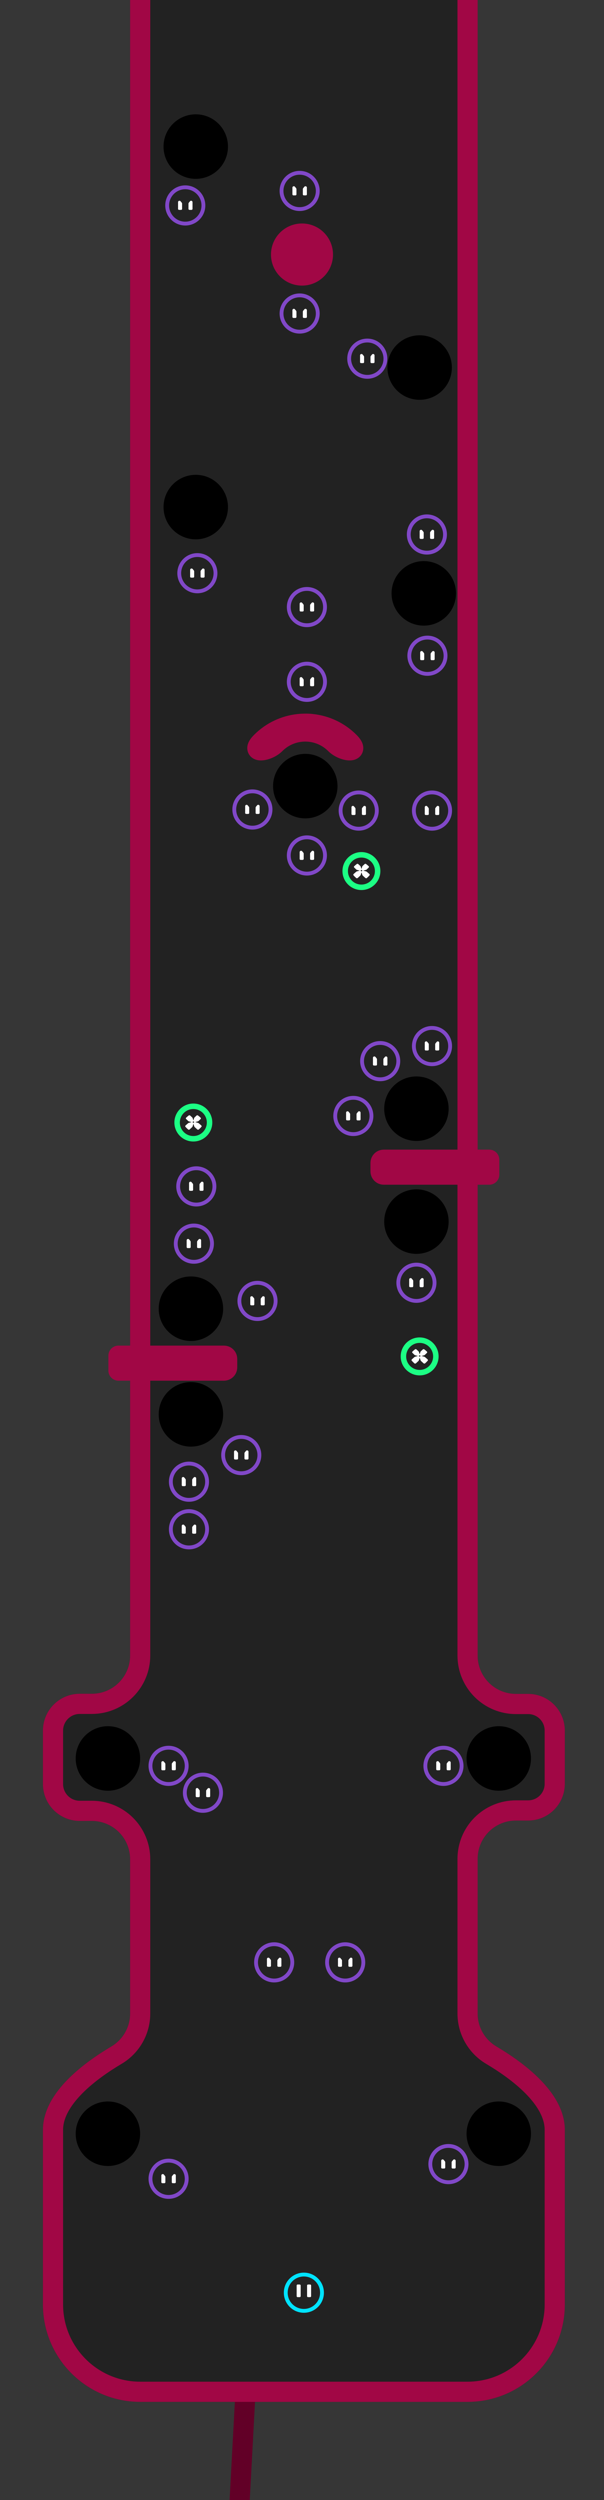 <?xml version="1.0" encoding="UTF-8" standalone="no"?>
<!DOCTYPE svg PUBLIC "-//W3C//DTD SVG 1.1//EN" "http://www.w3.org/Graphics/SVG/1.1/DTD/svg11.dtd">
<svg width="750px" height="3100px" version="1.1" xmlns="http://www.w3.org/2000/svg" xmlns:xlink="http://www.w3.org/1999/xlink" xml:space="preserve" xmlns:serif="http://www.serif.com/" style="fill-rule:evenodd;clip-rule:evenodd;stroke-linecap:round;stroke-linejoin:round;stroke-miterlimit:1.5;">
    <rect id="Level-intro" x="-0" y="0" width="750" height="3100" style="fill:#222;"/>
    <clipPath id="_clip1">
        <rect x="-0" y="0" width="750" height="3100"/>
    </clipPath>
    <g clip-path="url(#_clip1)">
        <path id="_-background-" serif:id="{background}" d="M449.667,2965.72l-275.59,-0c-59.744,-0 -108.25,-48.506 -108.25,-108.25l0,-216.5c0,-39.247 46.713,-73.644 78.767,-92.627c18.271,-10.793 29.482,-30.436 29.482,-51.657c-0,-38.078 0,-104.612 0,-191.3c0,-15.913 -6.321,-31.174 -17.573,-42.426c-11.252,-11.252 -26.514,-17.574 -42.427,-17.574c-8.861,0 -15.082,0 -15.082,0c-18.305,0 -33.167,-14.861 -33.167,-33.166l0,-66.334c0,-18.305 14.862,-33.166 33.167,-33.166l15.083,-0c33.137,-0 60,-26.863 60,-60c0,-669.985 0,-2150 0,-2150l-478.077,-4l-0,3582.28l765.327,-0l-11.66,-515.28Z" style="fill:#363636;stroke:#4e001f;stroke-width:25px;"/>
        <path id="_-background-1" serif:id="{background}" d="M277.077,3481l742.855,-0l0,-3549.74l-439.355,-0l0,2121.63c0,15.913 6.322,31.174 17.574,42.427c11.252,11.252 26.513,17.573 42.426,17.573l15.25,0c18.214,0 33,14.787 33,33l0,66c0,18.213 -14.786,33 -33,33l-15.25,0c-15.913,0 -31.174,6.322 -42.426,17.574c-11.252,11.252 -17.574,26.513 -17.574,42.426l0,191.8c0,21.222 11.211,40.865 29.483,51.659c32.054,18.981 78.767,53.378 78.767,92.625l0,216.5c0,59.744 -48.505,108.25 -108.25,108.25l-275.759,-0l-27.741,515.28Z" style="fill:#363636;stroke:#620027;stroke-width:25px;"/>
        <path id="_-collision-" serif:id="{collision}" d="M580.577,-64.951l0,2117.83c0,15.913 6.322,31.174 17.574,42.427c11.252,11.252 26.513,17.573 42.426,17.573l15.25,0c18.214,0 33,14.787 33,33l0,66c0,18.213 -14.786,33 -33,33l-15.25,0c-15.913,0 -31.174,6.322 -42.426,17.574c-11.252,11.252 -17.574,26.513 -17.574,42.426l0,191.8c0,21.222 11.211,40.865 29.483,51.659c32.054,18.981 78.767,53.378 78.767,92.625l0,216.5c0,59.744 -48.505,108.25 -108.25,108.25l-406.5,-0c-59.744,-0 -108.25,-48.506 -108.25,-108.25l0,-216.5c0,-39.247 46.713,-73.644 78.767,-92.627c18.271,-10.793 29.482,-30.436 29.482,-51.657c-0,-38.078 0,-104.612 0,-191.3c0,-15.913 -6.321,-31.174 -17.573,-42.426c-11.252,-11.252 -26.514,-17.574 -42.427,-17.574c-8.861,0 -15.082,0 -15.082,0c-18.305,0 -33.167,-14.861 -33.167,-33.166l0,-66.334c0,-18.305 14.862,-33.166 33.167,-33.166l15.083,-0c33.137,-0 60,-26.863 60,-60c0,-668.402 0,-2121.46 0,-2121.46" style="fill:none;stroke:#a10745;stroke-width:25px;"/>
        <g id="Holes">
            <g id="Hole">
                <circle id="holePos" cx="133.994" cy="2180.42" r="40"/>
            </g>
            <g id="Hole1" serif:id="Hole">
                <circle id="holePos1" serif:id="holePos" cx="133.994" cy="2645.75" r="40"/>
            </g>
            <g id="Hole2" serif:id="Hole">
                <circle id="holePos2" serif:id="holePos" cx="619.327" cy="2180.42" r="40"/>
            </g>
            <g id="Hole3" serif:id="Hole">
                <circle id="holePos3" serif:id="holePos" cx="237.077" cy="1753.75" r="40"/>
            </g>
            <g id="Hole4" serif:id="Hole">
                <circle id="holePos4" serif:id="holePos" cx="517.077" cy="1514.75" r="40"/>
            </g>
            <g id="Hole5" serif:id="Hole">
                <circle id="holePos5" serif:id="holePos" cx="237.077" cy="1622.75" r="40"/>
            </g>
            <g id="Hole6" serif:id="Hole">
                <circle id="holePos6" serif:id="holePos" cx="517.077" cy="1374.75" r="40"/>
            </g>
            <g id="Hole7" serif:id="Hole">
                <circle id="holePos7" serif:id="holePos" cx="243.077" cy="628.752" r="40"/>
            </g>
            <g id="Hole8" serif:id="Hole">
                <circle id="holePos8" serif:id="holePos" cx="243.077" cy="181.752" r="40"/>
            </g>
            <g id="Hole9" serif:id="Hole">
                <circle id="holePos9" serif:id="holePos" cx="521.077" cy="455.752" r="40"/>
            </g>
            <g id="Hole10" serif:id="Hole">
                <circle id="holePos10" serif:id="holePos" cx="379.077" cy="974.752" r="40"/>
            </g>
            <g id="Hole11" serif:id="Hole">
                <circle id="holePos11" serif:id="holePos" cx="526.216" cy="735.752" r="40"/>
            </g>
            <path id="_-collision-1" serif:id="{collision}" d="M370.757,897.824c11.069,-0.998 16.591,-0.005 16.591,-0.005c16.974,1.811 33.461,9.216 46.46,22.215c14.515,14.515 -7.53,12.318 -17.424,2.424c-20.59,-20.59 -54.023,-20.59 -74.613,0c-9.894,9.894 -31.94,12.091 -17.424,-2.424c12.986,-12.986 29.453,-20.389 46.41,-22.21c2.765,-0.297 9.013,-0.805 16.591,-0.005" style="fill:#a10745;stroke:#a10745;stroke-width:25.03px;"/>
            <g id="Hole12" serif:id="Hole">
                <circle id="holePos12" serif:id="holePos" cx="619.327" cy="2645.75" r="40"/>
            </g>
        </g>
        <g id="Player">
            <circle id="start" cx="377.327" cy="2842.86" r="22.5" style="fill:#232323;stroke:#00e3ff;stroke-width:4.77px;"/>
            <g>
                <path d="M373.355,2833.95l-0,13.167c-0,0.69 -0.56,1.25 -1.25,1.25l-2.5,0c-0.69,0 -1.25,-0.56 -1.25,-1.25l-0,-13.167c-0,-0.689 0.56,-1.25 1.25,-1.25l2.5,0c0.69,0 1.25,0.561 1.25,1.25Z" style="fill:#fff;"/>
                <path d="M386.3,2833.95l0,13.167c0,0.69 -0.56,1.25 -1.25,1.25l-2.5,0c-0.69,0 -1.25,-0.56 -1.25,-1.25l0,-13.167c0,-0.689 0.56,-1.25 1.25,-1.25l2.5,0c0.69,0 1.25,0.561 1.25,1.25Z" style="fill:#fff;"/>
            </g>
        </g>
        <g id="Enemies">
            <g id="Enemy">
                <circle id="enemyPos" cx="209.327" cy="2701.59" r="22.5" style="fill:#232323;stroke:#8148c8;stroke-width:4.77px;"/>
                <g>
                    <path d="M204.842,2698.05c0.331,0.398 0.513,0.899 0.513,1.416c-0,1.87 -0,6.366 -0,6.366c-0,0.69 -0.56,1.25 -1.25,1.25l-2.5,0c-0.69,0 -1.25,-0.56 -1.25,-1.25c-0,0 -0,-4.605 -0,-8.369c-0,-0.731 0.458,-1.384 1.145,-1.633c0.688,-0.249 1.458,-0.041 1.926,0.521c0.549,0.658 1.059,1.27 1.416,1.699Z" style="fill:#fff;"/>
                    <path d="M213.813,2698.05c-0.332,0.398 -0.513,0.899 -0.513,1.416c0,1.87 0,6.366 0,6.366c0,0.69 0.56,1.25 1.25,1.25l2.5,0c0.69,0 1.25,-0.56 1.25,-1.25c0,0 0,-4.605 0,-8.369c0,-0.731 -0.458,-1.384 -1.146,-1.633c-0.687,-0.249 -1.457,-0.041 -1.925,0.521c-0.549,0.658 -1.059,1.27 -1.416,1.699Z" style="fill:#fff;"/>
                </g>
            </g>
            <g id="Enemy1" serif:id="Enemy">
                <circle id="enemyPos1" serif:id="enemyPos" cx="209.327" cy="2189.59" r="22.5" style="fill:#232323;stroke:#8148c8;stroke-width:4.77px;"/>
                <g>
                    <path d="M204.842,2186.05c0.331,0.398 0.513,0.899 0.513,1.416l-0,6.366c-0,0.69 -0.56,1.25 -1.25,1.25l-2.5,0c-0.69,0 -1.25,-0.56 -1.25,-1.25l-0,-8.369c-0,-0.731 0.458,-1.384 1.145,-1.633c0.688,-0.249 1.458,-0.041 1.926,0.521c0.549,0.658 1.059,1.27 1.416,1.699Z" style="fill:#fff;"/>
                    <path d="M213.813,2186.05c-0.332,0.398 -0.513,0.899 -0.513,1.416c0,1.87 0,6.366 0,6.366c0,0.69 0.56,1.25 1.25,1.25l2.5,0c0.69,0 1.25,-0.56 1.25,-1.25l0,-8.369c0,-0.731 -0.458,-1.384 -1.146,-1.633c-0.687,-0.249 -1.457,-0.041 -1.925,0.521c-0.549,0.658 -1.059,1.27 -1.416,1.699Z" style="fill:#fff;"/>
                </g>
            </g>
            <g id="Enemy2" serif:id="Enemy">
                <circle id="enemyPos2" serif:id="enemyPos" cx="550.661" cy="2189.59" r="22.5" style="fill:#232323;stroke:#8148c8;stroke-width:4.77px;"/>
                <g>
                    <path d="M546.175,2186.05c0.332,0.398 0.513,0.899 0.513,1.416c0,1.87 0,6.366 0,6.366c0,0.69 -0.56,1.25 -1.25,1.25l-2.5,0c-0.69,0 -1.25,-0.56 -1.25,-1.25l0,-8.369c0,-0.731 0.458,-1.384 1.146,-1.633c0.687,-0.249 1.457,-0.041 1.925,0.521c0.549,0.658 1.059,1.27 1.416,1.699Z" style="fill:#fff;"/>
                    <path d="M555.146,2186.05c-0.331,0.398 -0.513,0.899 -0.513,1.416l0,6.366c0,0.69 0.56,1.25 1.25,1.25l2.5,0c0.69,0 1.25,-0.56 1.25,-1.25l0,-8.369c0,-0.731 -0.458,-1.384 -1.145,-1.633c-0.688,-0.249 -1.458,-0.041 -1.926,0.521c-0.549,0.658 -1.058,1.27 -1.416,1.699Z" style="fill:#fff;"/>
                </g>
            </g>
            <g id="Enemy3" serif:id="Enemy">
                <circle id="enemyPos3" serif:id="enemyPos" cx="428.642" cy="2433.25" r="22.5" style="fill:#232323;stroke:#8148c8;stroke-width:4.77px;"/>
                <g>
                    <path d="M424.157,2429.72c0.331,0.397 0.513,0.898 0.513,1.416c-0,1.87 -0,6.366 -0,6.366c-0,0.69 -0.56,1.25 -1.25,1.25l-2.5,-0c-0.69,-0 -1.25,-0.56 -1.25,-1.25l-0,-8.369c-0,-0.732 0.458,-1.385 1.145,-1.633c0.688,-0.249 1.458,-0.041 1.926,0.521c0.549,0.658 1.059,1.27 1.416,1.699Z" style="fill:#fff;"/>
                    <path d="M433.128,2429.72c-0.332,0.397 -0.513,0.898 -0.513,1.416c-0,1.87 -0,6.366 -0,6.366c-0,0.69 0.56,1.25 1.25,1.25l2.5,-0c0.69,-0 1.25,-0.56 1.25,-1.25l-0,-8.369c-0,-0.732 -0.458,-1.385 -1.146,-1.633c-0.687,-0.249 -1.457,-0.041 -1.925,0.521c-0.549,0.658 -1.059,1.27 -1.416,1.699Z" style="fill:#fff;"/>
                </g>
            </g>
            <g id="Enemy4" serif:id="Enemy">
                <circle id="enemyPos4" serif:id="enemyPos" cx="234.642" cy="1837.25" r="22.5" style="fill:#232323;stroke:#8148c8;stroke-width:4.77px;"/>
                <g>
                    <path d="M230.157,1833.72c0.331,0.397 0.513,0.898 0.513,1.416l-0,6.366c-0,0.69 -0.56,1.25 -1.25,1.25l-2.5,-0c-0.69,-0 -1.25,-0.56 -1.25,-1.25l-0,-8.369c-0,-0.732 0.458,-1.385 1.145,-1.633c0.688,-0.249 1.458,-0.041 1.926,0.521c0.549,0.658 1.059,1.27 1.416,1.699Z" style="fill:#fff;"/>
                    <path d="M239.128,1833.72c-0.332,0.397 -0.513,0.898 -0.513,1.416c-0,1.87 -0,6.366 -0,6.366c-0,0.69 0.56,1.25 1.25,1.25l2.5,-0c0.69,-0 1.25,-0.56 1.25,-1.25l-0,-8.369c-0,-0.732 -0.458,-1.385 -1.146,-1.633c-0.687,-0.249 -1.457,-0.041 -1.925,0.521c-0.549,0.658 -1.059,1.27 -1.416,1.699Z" style="fill:#fff;"/>
                </g>
            </g>
            <g id="Enemy5" serif:id="Enemy">
                <circle id="enemyPos5" serif:id="enemyPos" cx="234.642" cy="1896.25" r="22.5" style="fill:#232323;stroke:#8148c8;stroke-width:4.77px;"/>
                <g>
                    <path d="M230.157,1892.72c0.331,0.397 0.513,0.898 0.513,1.416l-0,6.366c-0,0.69 -0.56,1.25 -1.25,1.25l-2.5,-0c-0.69,-0 -1.25,-0.56 -1.25,-1.25l-0,-8.369c-0,-0.732 0.458,-1.385 1.145,-1.633c0.688,-0.249 1.458,-0.041 1.926,0.521c0.549,0.658 1.059,1.27 1.416,1.699Z" style="fill:#fff;"/>
                    <path d="M239.128,1892.72c-0.332,0.397 -0.513,0.898 -0.513,1.416c-0,1.87 -0,6.366 -0,6.366c-0,0.69 0.56,1.25 1.25,1.25l2.5,-0c0.69,-0 1.25,-0.56 1.25,-1.25l-0,-8.369c-0,-0.732 -0.458,-1.385 -1.146,-1.633c-0.687,-0.249 -1.457,-0.041 -1.925,0.521c-0.549,0.658 -1.059,1.27 -1.416,1.699Z" style="fill:#fff;"/>
                </g>
            </g>
            <g id="Enemy6" serif:id="Enemy">
                <circle id="enemyPos6" serif:id="enemyPos" cx="340.435" cy="2433.25" r="22.5" style="fill:#232323;stroke:#8148c8;stroke-width:4.77px;"/>
                <g>
                    <path d="M335.95,2429.72c0.331,0.397 0.512,0.898 0.512,1.416c0,1.87 0,6.366 0,6.366c0,0.69 -0.56,1.25 -1.25,1.25l-2.5,-0c-0.689,-0 -1.25,-0.56 -1.25,-1.25l0,-8.369c0,-0.732 0.458,-1.385 1.146,-1.633c0.688,-0.249 1.458,-0.041 1.926,0.521c0.548,0.658 1.058,1.27 1.416,1.699Z" style="fill:#fff;"/>
                    <path d="M344.92,2429.72c-0.331,0.397 -0.512,0.898 -0.512,1.416c-0,1.87 -0,6.366 -0,6.366c-0,0.69 0.56,1.25 1.25,1.25l2.5,-0c0.69,-0 1.25,-0.56 1.25,-1.25l-0,-8.369c-0,-0.732 -0.458,-1.385 -1.146,-1.633c-0.688,-0.249 -1.458,-0.041 -1.926,0.521c-0.548,0.658 -1.058,1.27 -1.416,1.699Z" style="fill:#fff;"/>
                </g>
            </g>
            <g id="Enemy7" serif:id="Enemy">
                <circle id="enemyPos7" serif:id="enemyPos" cx="556.827" cy="2683.39" r="22.5" style="fill:#232323;stroke:#8148c8;stroke-width:4.77px;"/>
                <g>
                    <path d="M552.342,2679.86c0.331,0.398 0.513,0.899 0.513,1.416c-0,1.87 -0,6.366 -0,6.366c-0,0.69 -0.56,1.25 -1.25,1.25l-2.5,0c-0.69,0 -1.25,-0.56 -1.25,-1.25c-0,0 -0,-4.605 -0,-8.369c-0,-0.731 0.458,-1.384 1.145,-1.633c0.688,-0.249 1.458,-0.041 1.926,0.521c0.549,0.658 1.059,1.27 1.416,1.699Z" style="fill:#fff;"/>
                    <path d="M561.313,2679.86c-0.332,0.398 -0.513,0.899 -0.513,1.416c0,1.87 0,6.366 0,6.366c0,0.69 0.56,1.25 1.25,1.25l2.5,0c0.69,0 1.25,-0.56 1.25,-1.25c0,0 0,-4.605 0,-8.369c0,-0.731 -0.458,-1.384 -1.146,-1.633c-0.687,-0.249 -1.457,-0.041 -1.925,0.521c-0.549,0.658 -1.059,1.27 -1.416,1.699Z" style="fill:#fff;"/>
                </g>
            </g>
            <g id="Enemy8" serif:id="Enemy">
                <circle id="enemyPos8" serif:id="enemyPos" cx="251.994" cy="2222.92" r="22.5" style="fill:#232323;stroke:#8148c8;stroke-width:4.77px;"/>
                <g>
                    <path d="M247.509,2219.39c0.331,0.397 0.512,0.898 0.512,1.416c0,1.869 0,6.365 0,6.365c0,0.69 -0.56,1.25 -1.25,1.25l-2.5,0c-0.689,0 -1.25,-0.56 -1.25,-1.25c0,0 0,-4.605 0,-8.369c0,-0.731 0.458,-1.384 1.146,-1.633c0.688,-0.249 1.458,-0.04 1.926,0.521c0.548,0.659 1.058,1.271 1.416,1.7Z" style="fill:#fff;"/>
                    <path d="M256.479,2219.39c-0.331,0.397 -0.512,0.898 -0.512,1.416c-0,1.869 -0,6.365 -0,6.365c-0,0.69 0.56,1.25 1.25,1.25l2.5,0c0.69,0 1.25,-0.56 1.25,-1.25c-0,0 -0,-4.605 -0,-8.369c-0,-0.731 -0.458,-1.384 -1.146,-1.633c-0.688,-0.249 -1.458,-0.04 -1.926,0.521c-0.548,0.659 -1.058,1.271 -1.416,1.7Z" style="fill:#fff;"/>
                </g>
            </g>
            <g id="Enemy9" serif:id="Enemy">
                <circle id="enemyPos9" serif:id="enemyPos" cx="299.577" cy="1804.25" r="22.5" style="fill:#232323;stroke:#8148c8;stroke-width:4.77px;"/>
                <g>
                    <path d="M295.092,1800.72c0.331,0.397 0.513,0.898 0.513,1.416l-0,6.366c-0,0.69 -0.56,1.25 -1.25,1.25l-2.5,-0c-0.69,-0 -1.25,-0.56 -1.25,-1.25l-0,-8.369c-0,-0.732 0.458,-1.384 1.145,-1.633c0.688,-0.249 1.458,-0.041 1.926,0.521c0.549,0.658 1.059,1.27 1.416,1.699Z" style="fill:#fff;"/>
                    <path d="M304.063,1800.72c-0.332,0.397 -0.513,0.898 -0.513,1.416c0,1.87 0,6.366 0,6.366c0,0.69 0.56,1.25 1.25,1.25l2.5,-0c0.69,-0 1.25,-0.56 1.25,-1.25l0,-8.369c0,-0.732 -0.458,-1.384 -1.146,-1.633c-0.687,-0.249 -1.457,-0.041 -1.925,0.521c-0.549,0.658 -1.059,1.27 -1.416,1.699Z" style="fill:#fff;"/>
                </g>
            </g>
            <g id="Enemy10" serif:id="Enemy">
                <circle id="enemyPos10" serif:id="enemyPos" cx="319.744" cy="1613.09" r="22.5" style="fill:#232323;stroke:#8148c8;stroke-width:4.77px;"/>
                <g>
                    <path d="M315.259,1609.55c0.331,0.398 0.512,0.899 0.512,1.416c0,1.87 0,6.366 0,6.366c0,0.69 -0.56,1.25 -1.25,1.25l-2.5,0c-0.689,0 -1.25,-0.56 -1.25,-1.25l0,-8.369c0,-0.731 0.459,-1.384 1.146,-1.633c0.688,-0.249 1.458,-0.041 1.926,0.521c0.548,0.659 1.058,1.27 1.416,1.699Z" style="fill:#fff;"/>
                    <path d="M324.229,1609.55c-0.331,0.398 -0.512,0.899 -0.512,1.416c-0,1.87 -0,6.366 -0,6.366c-0,0.69 0.56,1.25 1.25,1.25l2.5,0c0.69,0 1.25,-0.56 1.25,-1.25c-0,0 -0,-4.605 -0,-8.369c-0,-0.731 -0.458,-1.384 -1.146,-1.633c-0.688,-0.249 -1.457,-0.041 -1.926,0.521c-0.548,0.659 -1.058,1.27 -1.416,1.699Z" style="fill:#fff;"/>
                </g>
            </g>
            <g id="Enemy11" serif:id="Enemy">
                <circle id="enemyPos11" serif:id="enemyPos" cx="240.744" cy="1542.09" r="22.5" style="fill:#232323;stroke:#8148c8;stroke-width:4.77px;"/>
                <g>
                    <path d="M236.259,1538.55c0.331,0.398 0.512,0.899 0.512,1.416c0,1.87 0,6.366 0,6.366c0,0.69 -0.56,1.25 -1.25,1.25l-2.5,0c-0.689,0 -1.25,-0.56 -1.25,-1.25l0,-8.369c0,-0.731 0.459,-1.384 1.146,-1.633c0.688,-0.249 1.458,-0.041 1.926,0.521c0.548,0.659 1.058,1.27 1.416,1.699Z" style="fill:#fff;"/>
                    <path d="M245.229,1538.55c-0.331,0.398 -0.512,0.899 -0.512,1.416l-0,6.366c-0,0.69 0.56,1.25 1.25,1.25l2.5,0c0.69,0 1.25,-0.56 1.25,-1.25l-0,-8.369c-0,-0.731 -0.458,-1.384 -1.146,-1.633c-0.688,-0.249 -1.457,-0.041 -1.926,0.521c-0.548,0.659 -1.058,1.27 -1.416,1.699Z" style="fill:#fff;"/>
                </g>
            </g>
            <g id="Enemy12" serif:id="Enemy">
                <circle id="enemyPos12" serif:id="enemyPos" cx="243.744" cy="1471.09" r="22.5" style="fill:#232323;stroke:#8148c8;stroke-width:4.77px;"/>
                <g>
                    <path d="M239.259,1467.55c0.331,0.398 0.512,0.899 0.512,1.416l0,6.366c0,0.69 -0.56,1.25 -1.25,1.25l-2.5,0c-0.689,0 -1.25,-0.56 -1.25,-1.25l0,-8.369c0,-0.731 0.459,-1.384 1.146,-1.633c0.688,-0.249 1.458,-0.041 1.926,0.521c0.548,0.659 1.058,1.27 1.416,1.699Z" style="fill:#fff;"/>
                    <path d="M248.229,1467.55c-0.331,0.398 -0.512,0.899 -0.512,1.416c-0,1.87 -0,6.366 -0,6.366c-0,0.69 0.56,1.25 1.25,1.25l2.5,0c0.69,0 1.25,-0.56 1.25,-1.25l-0,-8.369c-0,-0.731 -0.458,-1.384 -1.146,-1.633c-0.688,-0.249 -1.457,-0.041 -1.926,0.521c-0.548,0.659 -1.058,1.27 -1.416,1.699Z" style="fill:#fff;"/>
                </g>
            </g>
            <g id="Enemy13" serif:id="Enemy">
                <circle id="enemyPos13" serif:id="enemyPos" cx="472.077" cy="1315.75" r="22.5" style="fill:#232323;stroke:#8148c8;stroke-width:4.77px;"/>
                <g>
                    <path d="M467.592,1312.22c0.331,0.397 0.513,0.899 0.513,1.416c-0,1.87 -0,6.366 -0,6.366c-0,0.69 -0.56,1.25 -1.25,1.25l-2.5,-0c-0.69,-0 -1.25,-0.56 -1.25,-1.25c-0,-0 -0,-4.606 -0,-8.369c-0,-0.731 0.458,-1.384 1.145,-1.633c0.688,-0.249 1.458,-0.041 1.926,0.521c0.549,0.658 1.059,1.27 1.416,1.699Z" style="fill:#fff;"/>
                    <path d="M476.563,1312.22c-0.332,0.397 -0.513,0.899 -0.513,1.416c0,1.87 0,6.366 0,6.366c0,0.69 0.56,1.25 1.25,1.25l2.5,-0c0.69,-0 1.25,-0.56 1.25,-1.25l0,-8.369c0,-0.731 -0.458,-1.384 -1.146,-1.633c-0.687,-0.249 -1.457,-0.041 -1.925,0.521c-0.549,0.658 -1.059,1.27 -1.416,1.699Z" style="fill:#fff;"/>
                </g>
            </g>
            <g id="Enemy14" serif:id="Enemy">
                <circle id="enemyPos14" serif:id="enemyPos" cx="438.744" cy="1383.75" r="22.5" style="fill:#232323;stroke:#8148c8;stroke-width:4.77px;"/>
                <g>
                    <path d="M434.259,1380.22c0.331,0.397 0.512,0.899 0.512,1.416l0,6.366c0,0.69 -0.56,1.25 -1.25,1.25l-2.5,-0c-0.689,-0 -1.25,-0.56 -1.25,-1.25l0,-8.369c0,-0.731 0.458,-1.384 1.146,-1.633c0.688,-0.249 1.458,-0.041 1.926,0.521c0.548,0.658 1.058,1.27 1.416,1.699Z" style="fill:#fff;"/>
                    <path d="M443.229,1380.22c-0.331,0.397 -0.512,0.899 -0.512,1.416c-0,1.87 -0,6.366 -0,6.366c-0,0.69 0.56,1.25 1.25,1.25l2.5,-0c0.69,-0 1.25,-0.56 1.25,-1.25l-0,-8.369c-0,-0.731 -0.458,-1.384 -1.146,-1.633c-0.688,-0.249 -1.458,-0.041 -1.926,0.521c-0.548,0.658 -1.058,1.27 -1.416,1.699Z" style="fill:#fff;"/>
                </g>
            </g>
            <g id="Enemy15" serif:id="Enemy">
                <circle id="enemyPos15" serif:id="enemyPos" cx="530.744" cy="813.085" r="22.5" style="fill:#232323;stroke:#8148c8;stroke-width:4.77px;"/>
                <g>
                    <path d="M526.259,809.553c0.331,0.398 0.512,0.899 0.512,1.416c0,1.87 0,6.366 0,6.366c0,0.69 -0.56,1.25 -1.25,1.25l-2.5,0c-0.689,0 -1.25,-0.56 -1.25,-1.25l0,-8.369c0,-0.731 0.458,-1.384 1.146,-1.633c0.688,-0.249 1.458,-0.041 1.926,0.521c0.548,0.659 1.058,1.27 1.416,1.699Z" style="fill:#fff;"/>
                    <path d="M535.229,809.553c-0.331,0.398 -0.512,0.899 -0.512,1.416c-0,1.87 -0,6.366 -0,6.366c-0,0.69 0.56,1.25 1.25,1.25l2.5,0c0.69,0 1.25,-0.56 1.25,-1.25l-0,-8.369c-0,-0.731 -0.458,-1.384 -1.146,-1.633c-0.688,-0.249 -1.458,-0.041 -1.926,0.521c-0.548,0.659 -1.058,1.27 -1.416,1.699Z" style="fill:#fff;"/>
                </g>
            </g>
            <g id="Enemy16" serif:id="Enemy">
                <circle id="enemyPos16" serif:id="enemyPos" cx="313.411" cy="1003.75" r="22.5" style="fill:#232323;stroke:#8148c8;stroke-width:4.77px;"/>
                <g>
                    <path d="M308.925,1000.22c0.332,0.397 0.513,0.899 0.513,1.416l0,6.366c0,0.69 -0.56,1.25 -1.25,1.25l-2.5,-0c-0.69,-0 -1.25,-0.56 -1.25,-1.25l0,-8.369c0,-0.732 0.458,-1.384 1.146,-1.633c0.687,-0.249 1.457,-0.041 1.925,0.521c0.549,0.658 1.059,1.27 1.416,1.699Z" style="fill:#fff;"/>
                    <path d="M317.896,1000.22c-0.331,0.397 -0.513,0.899 -0.513,1.416c0,1.87 0,6.366 0,6.366c0,0.69 0.56,1.25 1.25,1.25l2.5,-0c0.69,-0 1.25,-0.56 1.25,-1.25l0,-8.369c0,-0.732 -0.458,-1.384 -1.145,-1.633c-0.688,-0.249 -1.458,-0.041 -1.926,0.521c-0.549,0.658 -1.058,1.27 -1.416,1.699Z" style="fill:#fff;"/>
                </g>
            </g>
            <g id="Enemy17" serif:id="Enemy">
                <circle id="enemyPos17" serif:id="enemyPos" cx="445.411" cy="1005.09" r="22.5" style="fill:#232323;stroke:#8148c8;stroke-width:4.77px;"/>
                <g>
                    <path d="M440.925,1001.55c0.332,0.398 0.513,0.899 0.513,1.416l0,6.366c0,0.69 -0.56,1.25 -1.25,1.25l-2.5,0c-0.69,0 -1.25,-0.56 -1.25,-1.25l0,-8.369c0,-0.731 0.458,-1.384 1.146,-1.633c0.687,-0.249 1.457,-0.041 1.925,0.521c0.549,0.659 1.059,1.27 1.416,1.699Z" style="fill:#fff;"/>
                    <path d="M449.896,1001.55c-0.331,0.398 -0.513,0.899 -0.513,1.416l0,6.366c0,0.69 0.56,1.25 1.25,1.25l2.5,0c0.69,0 1.25,-0.56 1.25,-1.25l0,-8.369c0,-0.731 -0.458,-1.384 -1.145,-1.633c-0.688,-0.249 -1.458,-0.041 -1.926,0.521c-0.549,0.659 -1.058,1.27 -1.416,1.699Z" style="fill:#fff;"/>
                </g>
            </g>
            <g id="Enemy18" serif:id="Enemy">
                <circle id="enemyPos18" serif:id="enemyPos" cx="536.411" cy="1005.09" r="22.5" style="fill:#232323;stroke:#8148c8;stroke-width:4.77px;"/>
                <g>
                    <path d="M531.925,1001.55c0.332,0.398 0.513,0.899 0.513,1.416l0,6.366c0,0.69 -0.56,1.25 -1.25,1.25l-2.5,0c-0.69,0 -1.25,-0.56 -1.25,-1.25c0,0 0,-4.605 0,-8.369c0,-0.731 0.458,-1.384 1.146,-1.633c0.687,-0.249 1.457,-0.041 1.925,0.521c0.549,0.659 1.059,1.27 1.416,1.699Z" style="fill:#fff;"/>
                    <path d="M540.896,1001.55c-0.331,0.398 -0.513,0.899 -0.513,1.416l0,6.366c0,0.69 0.56,1.25 1.25,1.25l2.5,0c0.69,0 1.25,-0.56 1.25,-1.25l0,-8.369c0,-0.731 -0.458,-1.384 -1.145,-1.633c-0.688,-0.249 -1.458,-0.041 -1.926,0.521c-0.549,0.659 -1.058,1.27 -1.416,1.699Z" style="fill:#fff;"/>
                </g>
            </g>
            <g id="Enemy19" serif:id="Enemy">
                <circle id="enemyPos19" serif:id="enemyPos" cx="536.411" cy="1297.09" r="22.5" style="fill:#232323;stroke:#8148c8;stroke-width:4.77px;"/>
                <g>
                    <path d="M531.925,1293.55c0.332,0.398 0.513,0.899 0.513,1.416l0,6.366c0,0.69 -0.56,1.25 -1.25,1.25l-2.5,0c-0.69,0 -1.25,-0.56 -1.25,-1.25c0,0 0,-4.605 0,-8.369c0,-0.731 0.458,-1.384 1.146,-1.633c0.687,-0.249 1.457,-0.041 1.925,0.521c0.549,0.659 1.059,1.27 1.416,1.699Z" style="fill:#fff;"/>
                    <path d="M540.896,1293.55c-0.331,0.398 -0.513,0.899 -0.513,1.416l0,6.366c0,0.69 0.56,1.25 1.25,1.25l2.5,0c0.69,0 1.25,-0.56 1.25,-1.25l0,-8.369c0,-0.731 -0.458,-1.384 -1.145,-1.633c-0.688,-0.249 -1.458,-0.041 -1.926,0.521c-0.549,0.659 -1.058,1.27 -1.416,1.699Z" style="fill:#fff;"/>
                </g>
            </g>
            <g id="Enemy20" serif:id="Enemy">
                <circle id="enemyPos20" serif:id="enemyPos" cx="381.077" cy="1060.75" r="22.5" style="fill:#232323;stroke:#8148c8;stroke-width:4.77px;"/>
                <g>
                    <path d="M376.592,1057.22c0.331,0.397 0.513,0.899 0.513,1.416l-0,6.366c-0,0.69 -0.56,1.25 -1.25,1.25l-2.5,-0c-0.69,-0 -1.25,-0.56 -1.25,-1.25l-0,-8.369c-0,-0.731 0.458,-1.384 1.145,-1.633c0.688,-0.249 1.458,-0.041 1.926,0.521c0.549,0.658 1.059,1.27 1.416,1.699Z" style="fill:#fff;"/>
                    <path d="M385.563,1057.22c-0.332,0.397 -0.513,0.899 -0.513,1.416c0,1.87 0,6.366 0,6.366c0,0.69 0.56,1.25 1.25,1.25l2.5,-0c0.69,-0 1.25,-0.56 1.25,-1.25l0,-8.369c0,-0.731 -0.458,-1.384 -1.146,-1.633c-0.687,-0.249 -1.457,-0.041 -1.925,0.521c-0.549,0.658 -1.059,1.27 -1.416,1.699Z" style="fill:#fff;"/>
                </g>
            </g>
            <g id="Enemy21" serif:id="Enemy">
                <circle id="enemyPos21" serif:id="enemyPos" cx="381.077" cy="845.419" r="22.5" style="fill:#232323;stroke:#8148c8;stroke-width:4.77px;"/>
                <g>
                    <path d="M376.592,841.887c0.331,0.397 0.513,0.898 0.513,1.416l-0,6.366c-0,0.689 -0.56,1.25 -1.25,1.25l-2.5,-0c-0.69,-0 -1.25,-0.561 -1.25,-1.25l-0,-8.37c-0,-0.731 0.458,-1.384 1.145,-1.633c0.688,-0.249 1.458,-0.04 1.926,0.522c0.549,0.658 1.059,1.27 1.416,1.699Z" style="fill:#fff;"/>
                    <path d="M385.563,841.887c-0.332,0.397 -0.513,0.898 -0.513,1.416c0,1.869 0,6.366 0,6.366c0,0.689 0.56,1.25 1.25,1.25l2.5,-0c0.69,-0 1.25,-0.561 1.25,-1.25l0,-8.37c0,-0.731 -0.458,-1.384 -1.146,-1.633c-0.687,-0.249 -1.457,-0.04 -1.925,0.522c-0.549,0.658 -1.059,1.27 -1.416,1.699Z" style="fill:#fff;"/>
                </g>
            </g>
            <g id="Enemy22" serif:id="Enemy">
                <circle id="enemyPos22" serif:id="enemyPos" cx="530.077" cy="662.752" r="22.5" style="fill:#232323;stroke:#8148c8;stroke-width:4.77px;"/>
                <g>
                    <path d="M525.592,659.22c0.331,0.398 0.513,0.899 0.513,1.416l-0,6.366c-0,0.69 -0.56,1.25 -1.25,1.25l-2.5,-0c-0.69,-0 -1.25,-0.56 -1.25,-1.25l-0,-8.369c-0,-0.731 0.458,-1.384 1.145,-1.633c0.688,-0.249 1.458,-0.041 1.926,0.521c0.549,0.658 1.059,1.27 1.416,1.699Z" style="fill:#fff;"/>
                    <path d="M534.563,659.22c-0.332,0.398 -0.513,0.899 -0.513,1.416c0,1.87 0,6.366 0,6.366c0,0.69 0.56,1.25 1.25,1.25l2.5,-0c0.69,-0 1.25,-0.56 1.25,-1.25l0,-8.369c0,-0.731 -0.458,-1.384 -1.146,-1.633c-0.687,-0.249 -1.457,-0.041 -1.925,0.521c-0.549,0.658 -1.059,1.27 -1.416,1.699Z" style="fill:#fff;"/>
                </g>
            </g>
            <g id="Enemy23" serif:id="Enemy">
                <circle id="enemyPos23" serif:id="enemyPos" cx="372.077" cy="388.752" r="22.5" style="fill:#232323;stroke:#8148c8;stroke-width:4.77px;"/>
                <g>
                    <path d="M367.592,385.22c0.331,0.398 0.513,0.899 0.513,1.416c-0,1.87 -0,6.366 -0,6.366c-0,0.69 -0.56,1.25 -1.25,1.25l-2.5,-0c-0.69,-0 -1.25,-0.56 -1.25,-1.25l-0,-8.369c-0,-0.731 0.458,-1.384 1.145,-1.633c0.688,-0.249 1.458,-0.041 1.926,0.521c0.549,0.658 1.059,1.27 1.416,1.699Z" style="fill:#fff;"/>
                    <path d="M376.563,385.22c-0.332,0.398 -0.513,0.899 -0.513,1.416c0,1.87 0,6.366 0,6.366c0,0.69 0.56,1.25 1.25,1.25l2.5,-0c0.69,-0 1.25,-0.56 1.25,-1.25l0,-8.369c0,-0.731 -0.458,-1.384 -1.146,-1.633c-0.687,-0.249 -1.457,-0.041 -1.925,0.521c-0.549,0.658 -1.059,1.27 -1.416,1.699Z" style="fill:#fff;"/>
                </g>
            </g>
            <g id="Enemy24" serif:id="Enemy">
                <circle id="enemyPos24" serif:id="enemyPos" cx="372.077" cy="236.752" r="22.5" style="fill:#232323;stroke:#8148c8;stroke-width:4.77px;"/>
                <g>
                    <path d="M367.592,233.22c0.331,0.398 0.513,0.899 0.513,1.416c-0,1.87 -0,6.366 -0,6.366c-0,0.69 -0.56,1.25 -1.25,1.25l-2.5,-0c-0.69,-0 -1.25,-0.56 -1.25,-1.25l-0,-8.369c-0,-0.731 0.458,-1.384 1.145,-1.633c0.688,-0.249 1.458,-0.041 1.926,0.521c0.549,0.658 1.059,1.27 1.416,1.699Z" style="fill:#fff;"/>
                    <path d="M376.563,233.22c-0.332,0.398 -0.513,0.899 -0.513,1.416c0,1.87 0,6.366 0,6.366c0,0.69 0.56,1.25 1.25,1.25l2.5,-0c0.69,-0 1.25,-0.56 1.25,-1.25l0,-8.369c0,-0.731 -0.458,-1.384 -1.146,-1.633c-0.687,-0.249 -1.457,-0.041 -1.925,0.521c-0.549,0.658 -1.059,1.27 -1.416,1.699Z" style="fill:#fff;"/>
                </g>
            </g>
            <g id="Enemy25" serif:id="Enemy">
                <circle id="enemyPos25" serif:id="enemyPos" cx="230.077" cy="254.752" r="22.5" style="fill:#232323;stroke:#8148c8;stroke-width:4.77px;"/>
                <g>
                    <path d="M225.592,251.22c0.331,0.398 0.513,0.899 0.513,1.416c-0,1.87 -0,6.366 -0,6.366c-0,0.69 -0.56,1.25 -1.25,1.25l-2.5,-0c-0.69,-0 -1.25,-0.56 -1.25,-1.25l-0,-8.369c-0,-0.731 0.458,-1.384 1.145,-1.633c0.688,-0.249 1.458,-0.041 1.926,0.521c0.549,0.658 1.059,1.27 1.416,1.699Z" style="fill:#fff;"/>
                    <path d="M234.563,251.22c-0.332,0.398 -0.513,0.899 -0.513,1.416c0,1.87 0,6.366 0,6.366c0,0.69 0.56,1.25 1.25,1.25l2.5,-0c0.69,-0 1.25,-0.56 1.25,-1.25l0,-8.369c0,-0.731 -0.458,-1.384 -1.146,-1.633c-0.687,-0.249 -1.457,-0.041 -1.925,0.521c-0.549,0.658 -1.059,1.27 -1.416,1.699Z" style="fill:#fff;"/>
                </g>
            </g>
            <g id="Enemy26" serif:id="Enemy">
                <circle id="enemyPos26" serif:id="enemyPos" cx="456.077" cy="444.752" r="22.5" style="fill:#232323;stroke:#8148c8;stroke-width:4.77px;"/>
                <g>
                    <path d="M451.592,441.22c0.331,0.398 0.513,0.899 0.513,1.416c-0,1.87 -0,6.366 -0,6.366c-0,0.69 -0.56,1.25 -1.25,1.25l-2.5,-0c-0.69,-0 -1.25,-0.56 -1.25,-1.25l-0,-8.369c-0,-0.731 0.458,-1.384 1.145,-1.633c0.688,-0.249 1.458,-0.041 1.926,0.521c0.549,0.658 1.059,1.27 1.416,1.699Z" style="fill:#fff;"/>
                    <path d="M460.563,441.22c-0.332,0.398 -0.513,0.899 -0.513,1.416l0,6.366c0,0.69 0.56,1.25 1.25,1.25l2.5,-0c0.69,-0 1.25,-0.56 1.25,-1.25l0,-8.369c0,-0.731 -0.458,-1.384 -1.146,-1.633c-0.687,-0.249 -1.457,-0.041 -1.925,0.521c-0.549,0.658 -1.059,1.27 -1.416,1.699Z" style="fill:#fff;"/>
                </g>
            </g>
            <g id="Enemy27" serif:id="Enemy">
                <circle id="enemyPos27" serif:id="enemyPos" cx="381.077" cy="752.752" r="22.5" style="fill:#232323;stroke:#8148c8;stroke-width:4.77px;"/>
                <g>
                    <path d="M376.592,749.22c0.331,0.398 0.513,0.899 0.513,1.416l-0,6.366c-0,0.69 -0.56,1.25 -1.25,1.25l-2.5,-0c-0.69,-0 -1.25,-0.56 -1.25,-1.25l-0,-8.369c-0,-0.731 0.458,-1.384 1.145,-1.633c0.688,-0.249 1.458,-0.041 1.926,0.521c0.549,0.658 1.059,1.27 1.416,1.699Z" style="fill:#fff;"/>
                    <path d="M385.563,749.22c-0.332,0.398 -0.513,0.899 -0.513,1.416c0,1.87 0,6.366 0,6.366c0,0.69 0.56,1.25 1.25,1.25l2.5,-0c0.69,-0 1.25,-0.56 1.25,-1.25l0,-8.369c0,-0.731 -0.458,-1.384 -1.146,-1.633c-0.687,-0.249 -1.457,-0.041 -1.925,0.521c-0.549,0.658 -1.059,1.27 -1.416,1.699Z" style="fill:#fff;"/>
                </g>
            </g>
            <g id="Enemy28" serif:id="Enemy">
                <circle id="enemyPos28" serif:id="enemyPos" cx="245.077" cy="710.752" r="22.5" style="fill:#232323;stroke:#8148c8;stroke-width:4.77px;"/>
                <g>
                    <path d="M240.592,707.22c0.331,0.398 0.513,0.899 0.513,1.416c-0,1.87 -0,6.366 -0,6.366c-0,0.69 -0.56,1.25 -1.25,1.25l-2.5,-0c-0.69,-0 -1.25,-0.56 -1.25,-1.25l-0,-8.369c-0,-0.731 0.458,-1.384 1.145,-1.633c0.688,-0.249 1.458,-0.041 1.926,0.521c0.549,0.658 1.059,1.27 1.416,1.699Z" style="fill:#fff;"/>
                    <path d="M249.563,707.22c-0.332,0.398 -0.513,0.899 -0.513,1.416c0,1.87 0,6.366 0,6.366c0,0.69 0.56,1.25 1.25,1.25l2.5,-0c0.69,-0 1.25,-0.56 1.25,-1.25l0,-8.369c0,-0.731 -0.458,-1.384 -1.146,-1.633c-0.687,-0.249 -1.457,-0.041 -1.925,0.521c-0.549,0.658 -1.059,1.27 -1.416,1.699Z" style="fill:#fff;"/>
                </g>
            </g>
            <g id="Enemy29" serif:id="Enemy">
                <circle id="enemyPos29" serif:id="enemyPos" cx="517.077" cy="1590.59" r="22.5" style="fill:#232323;stroke:#8148c8;stroke-width:4.77px;"/>
                <g>
                    <path d="M512.592,1587.05c0.331,0.398 0.513,0.899 0.513,1.416l-0,6.366c-0,0.69 -0.56,1.25 -1.25,1.25l-2.5,0c-0.69,0 -1.25,-0.56 -1.25,-1.25l-0,-8.369c-0,-0.731 0.458,-1.384 1.145,-1.633c0.688,-0.249 1.458,-0.041 1.926,0.521c0.549,0.659 1.059,1.27 1.416,1.699Z" style="fill:#fff;"/>
                    <path d="M521.563,1587.05c-0.332,0.398 -0.513,0.899 -0.513,1.416c0,1.87 0,6.366 0,6.366c0,0.69 0.56,1.25 1.25,1.25l2.5,0c0.69,0 1.25,-0.56 1.25,-1.25l0,-8.369c0,-0.731 -0.458,-1.384 -1.146,-1.633c-0.687,-0.249 -1.457,-0.041 -1.925,0.521c-0.549,0.659 -1.059,1.27 -1.416,1.699Z" style="fill:#fff;"/>
                </g>
            </g>
        </g>
        <path id="_-collision-2" serif:id="{collision}" d="M176.099,1681c-0,-0 82.685,-0 102,-0c1.061,-0 2.078,0.421 2.828,1.171c0.75,0.751 1.172,1.768 1.172,2.829c-0,3.106 -0,7.394 -0,10.5c-0,2.209 -1.791,4 -4,4c-22.373,-0 -131,-0 -131,-0l-0,-18.5l68.5,-0" style="fill:#676767;stroke:#a10745;stroke-width:25px;"/>
        <path id="_-collision-3" serif:id="{collision}" d="M578.505,1456.5l-102,-0c-1.061,-0 -2.079,-0.422 -2.829,-1.172c-0.75,-0.75 -1.171,-1.767 -1.171,-2.828c-0,-3.106 -0,-7.394 -0,-10.5c-0,-2.209 1.791,-4 4,-4c22.372,-0 131,-0 131,-0l-0,18.5l-68.5,-0" style="fill:#676767;stroke:#a10745;stroke-width:25px;"/>
        <circle id="_-collisionCircle-" serif:id="{collisionCircle}" cx="375" cy="315.621" r="26" style="fill:#a10745;stroke:#a10745;stroke-width:25.03px;"/>
        <g id="PowerPuck">
            <circle id="powerPos" cx="521.077" cy="1681.89" r="20.142" style="fill:#232323;stroke:#1cfe84;stroke-width:6.79px;"/>
            <g>
                <g id="eyes">
                    <g id="powerpuck-right-eye" serif:id="powerpuck/right-eye">
                        <g>
                            <path id="right-eye" d="M515.628,1680.48c-0.383,-0.101 -0.728,-0.291 -1.002,-0.554c-0.85,-0.816 -1.697,-1.635 -2.54,-2.458c-0.417,-0.406 -0.459,-1.173 0.124,-1.666c0.64,-0.543 1.28,-1.087 1.919,-1.633c0.572,-0.489 1.37,-0.398 1.797,0c1.544,1.44 3.097,2.87 4.659,4.291c0.51,0.465 0.773,1.308 0.295,2.06c-0.483,0.76 -1.437,0.969 -2.137,0.784c-1.039,-0.274 -2.077,-0.549 -3.115,-0.824Z" style="fill:#fff;"/>
                            <path id="right-eye1" serif:id="right-eye" d="M520.177,1676.41c-0.111,-0.352 -0.316,-0.655 -0.579,-0.894c-0.851,-0.773 -1.699,-1.549 -2.545,-2.327c-0.424,-0.39 -1.215,-0.486 -1.781,-0c-0.627,0.538 -1.255,1.076 -1.884,1.611c-0.577,0.491 -0.519,1.248 -0.106,1.646c1.542,1.483 3.094,2.955 4.655,4.417c0.542,0.508 1.47,0.705 2.279,0.267c0.756,-0.409 1.06,-1.257 0.841,-1.943c-0.295,-0.925 -0.589,-1.85 -0.88,-2.777Z" style="fill:#fff;"/>
                        </g>
                        <g>
                            <path id="right-eye2" serif:id="right-eye" d="M520.167,1686.63c-0.123,0.399 -0.351,0.745 -0.645,1.018c-0.995,0.925 -1.992,1.845 -2.994,2.761c-0.485,0.444 -1.432,0.63 -2.07,0c-0.651,-0.641 -1.3,-1.284 -1.947,-1.929c-0.62,-0.619 -0.345,-1.481 0.121,-1.891c1.772,-1.56 3.533,-3.131 5.284,-4.714c0.555,-0.501 1.481,-0.713 2.299,-0.269c0.775,0.419 1.086,1.293 0.873,1.999c-0.305,1.009 -0.612,2.018 -0.921,3.025Z" style="fill:#fff;"/>
                            <path id="right-eye3" serif:id="right-eye" d="M515.554,1682.27c-0.406,0.106 -0.773,0.304 -1.074,0.57c-0.993,0.876 -1.989,1.749 -2.988,2.619c-0.461,0.401 -0.751,1.252 -0.139,1.867c0.635,0.638 1.271,1.273 1.909,1.906c0.63,0.626 1.57,0.435 2.051,0c1.774,-1.604 3.537,-3.22 5.288,-4.849c0.526,-0.49 0.79,-1.372 0.288,-2.153c-0.491,-0.764 -1.438,-0.978 -2.148,-0.792c-1.062,0.278 -2.124,0.555 -3.187,0.832Z" style="fill:#fff;"/>
                        </g>
                    </g>
                    <g id="powerpuck-left-eye" serif:id="powerpuck/left-eye">
                        <g>
                            <path id="right-eye4" serif:id="right-eye" d="M522.038,1676.41c0.105,-0.351 0.306,-0.655 0.565,-0.894c0.84,-0.773 1.677,-1.549 2.511,-2.327c0.423,-0.395 1.213,-0.482 1.781,-0c0.635,0.538 1.271,1.076 1.908,1.611c0.577,0.485 0.544,1.243 0.131,1.646c-1.52,1.483 -3.049,2.955 -4.589,4.417c-0.539,0.512 -1.467,0.701 -2.275,0.267c-0.756,-0.405 -1.081,-1.249 -0.87,-1.943c0.281,-0.925 0.561,-1.85 0.838,-2.777Z" style="fill:#fff;"/>
                            <path id="right-eye5" serif:id="right-eye" d="M526.648,1680.48c0.381,-0.101 0.724,-0.29 0.994,-0.554c0.838,-0.816 1.672,-1.635 2.503,-2.458c0.417,-0.412 0.434,-1.179 -0.149,-1.666c-0.649,-0.543 -1.296,-1.087 -1.943,-1.633c-0.574,-0.484 -1.372,-0.403 -1.798,0c-1.522,1.44 -3.053,2.87 -4.594,4.291c-0.508,0.469 -0.75,1.314 -0.264,2.06c0.492,0.756 1.445,0.97 2.149,0.784c1.034,-0.274 2.069,-0.549 3.102,-0.824Z" style="fill:#fff;"/>
                        </g>
                        <g>
                            <path id="right-eye6" serif:id="right-eye" d="M526.749,1682.27c0.409,0.107 0.778,0.304 1.083,0.57c1.006,0.876 2.015,1.749 3.027,2.619c0.462,0.396 0.776,1.246 0.167,1.867c-0.625,0.638 -1.251,1.273 -1.88,1.906c-0.627,0.632 -1.57,0.429 -2.051,0c-1.798,-1.604 -3.585,-3.22 -5.361,-4.849c-0.529,-0.486 -0.815,-1.366 -0.32,-2.153c0.482,-0.768 1.43,-0.977 2.136,-0.792c1.066,0.278 2.132,0.555 3.199,0.832Z" style="fill:#fff;"/>
                            <path id="right-eye7" serif:id="right-eye" d="M522.202,1686.63c0.129,0.399 0.363,0.745 0.661,1.018c1.008,0.925 2.019,1.845 3.035,2.761c0.485,0.438 1.435,0.636 2.07,0c0.641,-0.641 1.281,-1.284 1.918,-1.929c0.617,-0.625 0.316,-1.486 -0.15,-1.891c-1.795,-1.56 -3.58,-3.131 -5.355,-4.714c-0.557,-0.497 -1.484,-0.717 -2.303,-0.269c-0.775,0.423 -1.063,1.301 -0.842,1.999c0.32,1.009 0.642,2.018 0.966,3.025Z" style="fill:#fff;"/>
                        </g>
                    </g>
                </g>
            </g>
        </g>
        <g id="PowerPuck1" serif:id="PowerPuck">
            <circle id="powerPos1" serif:id="powerPos" cx="240.077" cy="1391.89" r="20.142" style="fill:#232323;stroke:#1cfe84;stroke-width:6.79px;"/>
            <g>
                <g id="eyes1" serif:id="eyes">
                    <g id="powerpuck-right-eye1" serif:id="powerpuck/right-eye">
                        <g>
                            <path id="right-eye8" serif:id="right-eye" d="M234.628,1390.48c-0.383,-0.101 -0.728,-0.291 -1.002,-0.554c-0.85,-0.816 -1.697,-1.635 -2.54,-2.458c-0.417,-0.406 -0.459,-1.173 0.124,-1.666c0.64,-0.543 1.28,-1.087 1.919,-1.633c0.572,-0.489 1.37,-0.398 1.797,0c1.544,1.44 3.097,2.87 4.659,4.291c0.51,0.465 0.773,1.308 0.295,2.06c-0.483,0.76 -1.437,0.969 -2.137,0.784c-1.039,-0.274 -2.077,-0.549 -3.115,-0.824Z" style="fill:#fff;"/>
                            <path id="right-eye9" serif:id="right-eye" d="M239.177,1386.41c-0.111,-0.352 -0.316,-0.655 -0.579,-0.894c-0.851,-0.773 -1.699,-1.549 -2.545,-2.327c-0.424,-0.39 -1.215,-0.486 -1.781,-0c-0.627,0.538 -1.255,1.076 -1.884,1.611c-0.577,0.491 -0.519,1.248 -0.106,1.646c1.542,1.483 3.094,2.955 4.655,4.417c0.542,0.508 1.47,0.705 2.279,0.267c0.756,-0.409 1.06,-1.257 0.841,-1.943c-0.295,-0.925 -0.589,-1.85 -0.88,-2.777Z" style="fill:#fff;"/>
                        </g>
                        <g>
                            <path id="right-eye10" serif:id="right-eye" d="M239.167,1396.63c-0.123,0.399 -0.351,0.745 -0.645,1.018c-0.995,0.925 -1.992,1.845 -2.994,2.761c-0.485,0.444 -1.432,0.63 -2.07,0c-0.651,-0.641 -1.3,-1.284 -1.947,-1.929c-0.62,-0.619 -0.345,-1.481 0.121,-1.891c1.772,-1.56 3.533,-3.131 5.284,-4.714c0.555,-0.501 1.481,-0.713 2.299,-0.269c0.775,0.419 1.086,1.293 0.873,1.999c-0.305,1.009 -0.612,2.018 -0.921,3.025Z" style="fill:#fff;"/>
                            <path id="right-eye11" serif:id="right-eye" d="M234.554,1392.27c-0.406,0.106 -0.773,0.304 -1.074,0.57c-0.993,0.876 -1.989,1.749 -2.988,2.619c-0.461,0.401 -0.751,1.252 -0.139,1.867c0.635,0.638 1.271,1.273 1.909,1.906c0.63,0.626 1.57,0.435 2.051,0c1.774,-1.604 3.537,-3.22 5.288,-4.849c0.526,-0.49 0.79,-1.372 0.288,-2.153c-0.491,-0.764 -1.438,-0.978 -2.148,-0.792c-1.062,0.278 -2.124,0.555 -3.187,0.832Z" style="fill:#fff;"/>
                        </g>
                    </g>
                    <g id="powerpuck-left-eye1" serif:id="powerpuck/left-eye">
                        <g>
                            <path id="right-eye12" serif:id="right-eye" d="M241.038,1386.41c0.105,-0.351 0.306,-0.655 0.565,-0.894c0.84,-0.773 1.677,-1.549 2.511,-2.327c0.423,-0.395 1.213,-0.482 1.781,-0c0.635,0.538 1.271,1.076 1.908,1.611c0.577,0.485 0.544,1.243 0.131,1.646c-1.52,1.483 -3.049,2.955 -4.589,4.417c-0.539,0.512 -1.467,0.701 -2.275,0.267c-0.756,-0.405 -1.081,-1.249 -0.87,-1.943c0.281,-0.925 0.561,-1.85 0.838,-2.777Z" style="fill:#fff;"/>
                            <path id="right-eye13" serif:id="right-eye" d="M245.648,1390.48c0.381,-0.101 0.724,-0.29 0.994,-0.554c0.838,-0.816 1.672,-1.635 2.503,-2.458c0.417,-0.412 0.434,-1.179 -0.149,-1.666c-0.649,-0.543 -1.296,-1.087 -1.943,-1.633c-0.574,-0.484 -1.372,-0.403 -1.798,0c-1.522,1.44 -3.053,2.87 -4.594,4.291c-0.508,0.469 -0.75,1.314 -0.264,2.06c0.492,0.756 1.445,0.97 2.149,0.784c1.034,-0.274 2.069,-0.549 3.102,-0.824Z" style="fill:#fff;"/>
                        </g>
                        <g>
                            <path id="right-eye14" serif:id="right-eye" d="M245.749,1392.27c0.409,0.107 0.778,0.304 1.083,0.57c1.006,0.876 2.015,1.749 3.027,2.619c0.462,0.396 0.776,1.246 0.167,1.867c-0.625,0.638 -1.251,1.273 -1.88,1.906c-0.627,0.632 -1.57,0.429 -2.051,0c-1.798,-1.604 -3.585,-3.22 -5.361,-4.849c-0.529,-0.486 -0.815,-1.366 -0.32,-2.153c0.482,-0.768 1.43,-0.977 2.136,-0.792c1.066,0.278 2.132,0.555 3.199,0.832Z" style="fill:#fff;"/>
                            <path id="right-eye15" serif:id="right-eye" d="M241.202,1396.63c0.129,0.399 0.363,0.745 0.661,1.018c1.008,0.925 2.019,1.845 3.035,2.761c0.485,0.438 1.435,0.636 2.07,0c0.641,-0.641 1.281,-1.284 1.918,-1.929c0.617,-0.625 0.316,-1.486 -0.15,-1.891c-1.795,-1.56 -3.58,-3.131 -5.355,-4.714c-0.557,-0.497 -1.484,-0.717 -2.303,-0.269c-0.775,0.423 -1.063,1.301 -0.842,1.999c0.32,1.009 0.642,2.018 0.966,3.025Z" style="fill:#fff;"/>
                        </g>
                    </g>
                </g>
            </g>
        </g>
        <g id="PowerPuck2" serif:id="PowerPuck">
            <circle id="powerPos2" serif:id="powerPos" cx="448.785" cy="1080.08" r="20.142" style="fill:#232323;stroke:#1cfe84;stroke-width:6.79px;"/>
            <g>
                <g id="eyes2" serif:id="eyes">
                    <g id="powerpuck-right-eye2" serif:id="powerpuck/right-eye">
                        <g>
                            <path id="right-eye16" serif:id="right-eye" d="M443.335,1078.67c-0.383,-0.102 -0.728,-0.291 -1.002,-0.555c-0.85,-0.816 -1.696,-1.635 -2.54,-2.457c-0.417,-0.407 -0.458,-1.174 0.124,-1.667c0.641,-0.543 1.28,-1.087 1.919,-1.632c0.572,-0.489 1.371,-0.398 1.797,-0c1.544,1.44 3.097,2.87 4.659,4.291c0.511,0.464 0.774,1.307 0.295,2.059c-0.483,0.761 -1.436,0.969 -2.137,0.784c-1.038,-0.274 -2.077,-0.548 -3.115,-0.823Z" style="fill:#fff;"/>
                            <path id="right-eye17" serif:id="right-eye" d="M447.884,1074.6c-0.11,-0.352 -0.315,-0.656 -0.578,-0.895c-0.851,-0.773 -1.7,-1.548 -2.546,-2.327c-0.423,-0.39 -1.215,-0.486 -1.781,0c-0.627,0.539 -1.255,1.076 -1.884,1.612c-0.576,0.49 -0.519,1.248 -0.106,1.645c1.542,1.483 3.094,2.955 4.655,4.418c0.543,0.507 1.471,0.704 2.279,0.267c0.757,-0.409 1.061,-1.257 0.841,-1.943c-0.295,-0.925 -0.588,-1.851 -0.88,-2.777Z" style="fill:#fff;"/>
                        </g>
                        <g>
                            <path id="right-eye18" serif:id="right-eye" d="M447.874,1084.82c-0.122,0.399 -0.351,0.745 -0.645,1.019c-0.994,0.924 -1.992,1.844 -2.994,2.761c-0.485,0.444 -1.431,0.629 -2.07,-0c-0.651,-0.641 -1.3,-1.284 -1.947,-1.93c-0.62,-0.618 -0.345,-1.48 0.121,-1.89c1.772,-1.56 3.534,-3.131 5.284,-4.714c0.555,-0.502 1.481,-0.714 2.3,-0.27c0.774,0.42 1.085,1.294 0.872,2c-0.305,1.009 -0.612,2.017 -0.921,3.024Z" style="fill:#fff;"/>
                            <path id="right-eye19" serif:id="right-eye" d="M443.262,1080.46c-0.407,0.106 -0.773,0.303 -1.075,0.569c-0.993,0.877 -1.989,1.75 -2.988,2.619c-0.461,0.402 -0.751,1.253 -0.139,1.868c0.635,0.637 1.271,1.272 1.909,1.906c0.631,0.625 1.57,0.434 2.051,-0c1.774,-1.605 3.537,-3.221 5.288,-4.85c0.527,-0.489 0.791,-1.372 0.288,-2.153c-0.491,-0.763 -1.438,-0.978 -2.148,-0.792c-1.062,0.278 -2.124,0.556 -3.186,0.833Z" style="fill:#fff;"/>
                        </g>
                    </g>
                    <g id="powerpuck-left-eye2" serif:id="powerpuck/left-eye">
                        <g>
                            <path id="right-eye20" serif:id="right-eye" d="M449.746,1074.6c0.105,-0.352 0.305,-0.656 0.565,-0.895c0.839,-0.773 1.676,-1.548 2.51,-2.327c0.423,-0.395 1.213,-0.481 1.781,0c0.635,0.539 1.271,1.076 1.909,1.612c0.577,0.485 0.543,1.242 0.13,1.645c-1.52,1.483 -3.049,2.955 -4.589,4.418c-0.539,0.512 -1.466,0.7 -2.274,0.267c-0.756,-0.406 -1.082,-1.25 -0.871,-1.943c0.282,-0.925 0.561,-1.851 0.839,-2.777Z" style="fill:#fff;"/>
                            <path id="right-eye21" serif:id="right-eye" d="M454.356,1078.67c0.38,-0.102 0.723,-0.291 0.993,-0.555c0.838,-0.816 1.672,-1.635 2.504,-2.457c0.416,-0.412 0.434,-1.179 -0.149,-1.667c-0.649,-0.543 -1.297,-1.087 -1.944,-1.632c-0.574,-0.485 -1.371,-0.403 -1.797,-0c-1.523,1.44 -3.054,2.87 -4.595,4.291c-0.507,0.468 -0.749,1.314 -0.264,2.059c0.492,0.756 1.445,0.971 2.149,0.784c1.035,-0.274 2.069,-0.548 3.103,-0.823Z" style="fill:#fff;"/>
                        </g>
                        <g>
                            <path id="right-eye22" serif:id="right-eye" d="M454.456,1080.46c0.409,0.106 0.778,0.304 1.083,0.569c1.006,0.877 2.015,1.75 3.028,2.619c0.461,0.397 0.775,1.247 0.167,1.868c-0.625,0.637 -1.252,1.272 -1.881,1.906c-0.627,0.631 -1.57,0.428 -2.05,-0c-1.799,-1.605 -3.586,-3.221 -5.361,-4.85c-0.53,-0.485 -0.816,-1.365 -0.321,-2.153c0.482,-0.768 1.43,-0.976 2.136,-0.792c1.066,0.278 2.133,0.556 3.199,0.833Z" style="fill:#fff;"/>
                            <path id="right-eye23" serif:id="right-eye" d="M449.909,1084.82c0.129,0.399 0.363,0.745 0.661,1.019c1.008,0.924 2.02,1.844 3.035,2.761c0.485,0.438 1.435,0.635 2.07,-0c0.642,-0.641 1.281,-1.284 1.918,-1.93c0.617,-0.624 0.317,-1.485 -0.149,-1.89c-1.796,-1.56 -3.581,-3.131 -5.355,-4.714c-0.558,-0.497 -1.485,-0.717 -2.304,-0.27c-0.775,0.423 -1.063,1.301 -0.842,2c0.32,1.009 0.642,2.017 0.966,3.024Z" style="fill:#fff;"/>
                        </g>
                    </g>
                </g>
            </g>
        </g>
    </g>
</svg>
